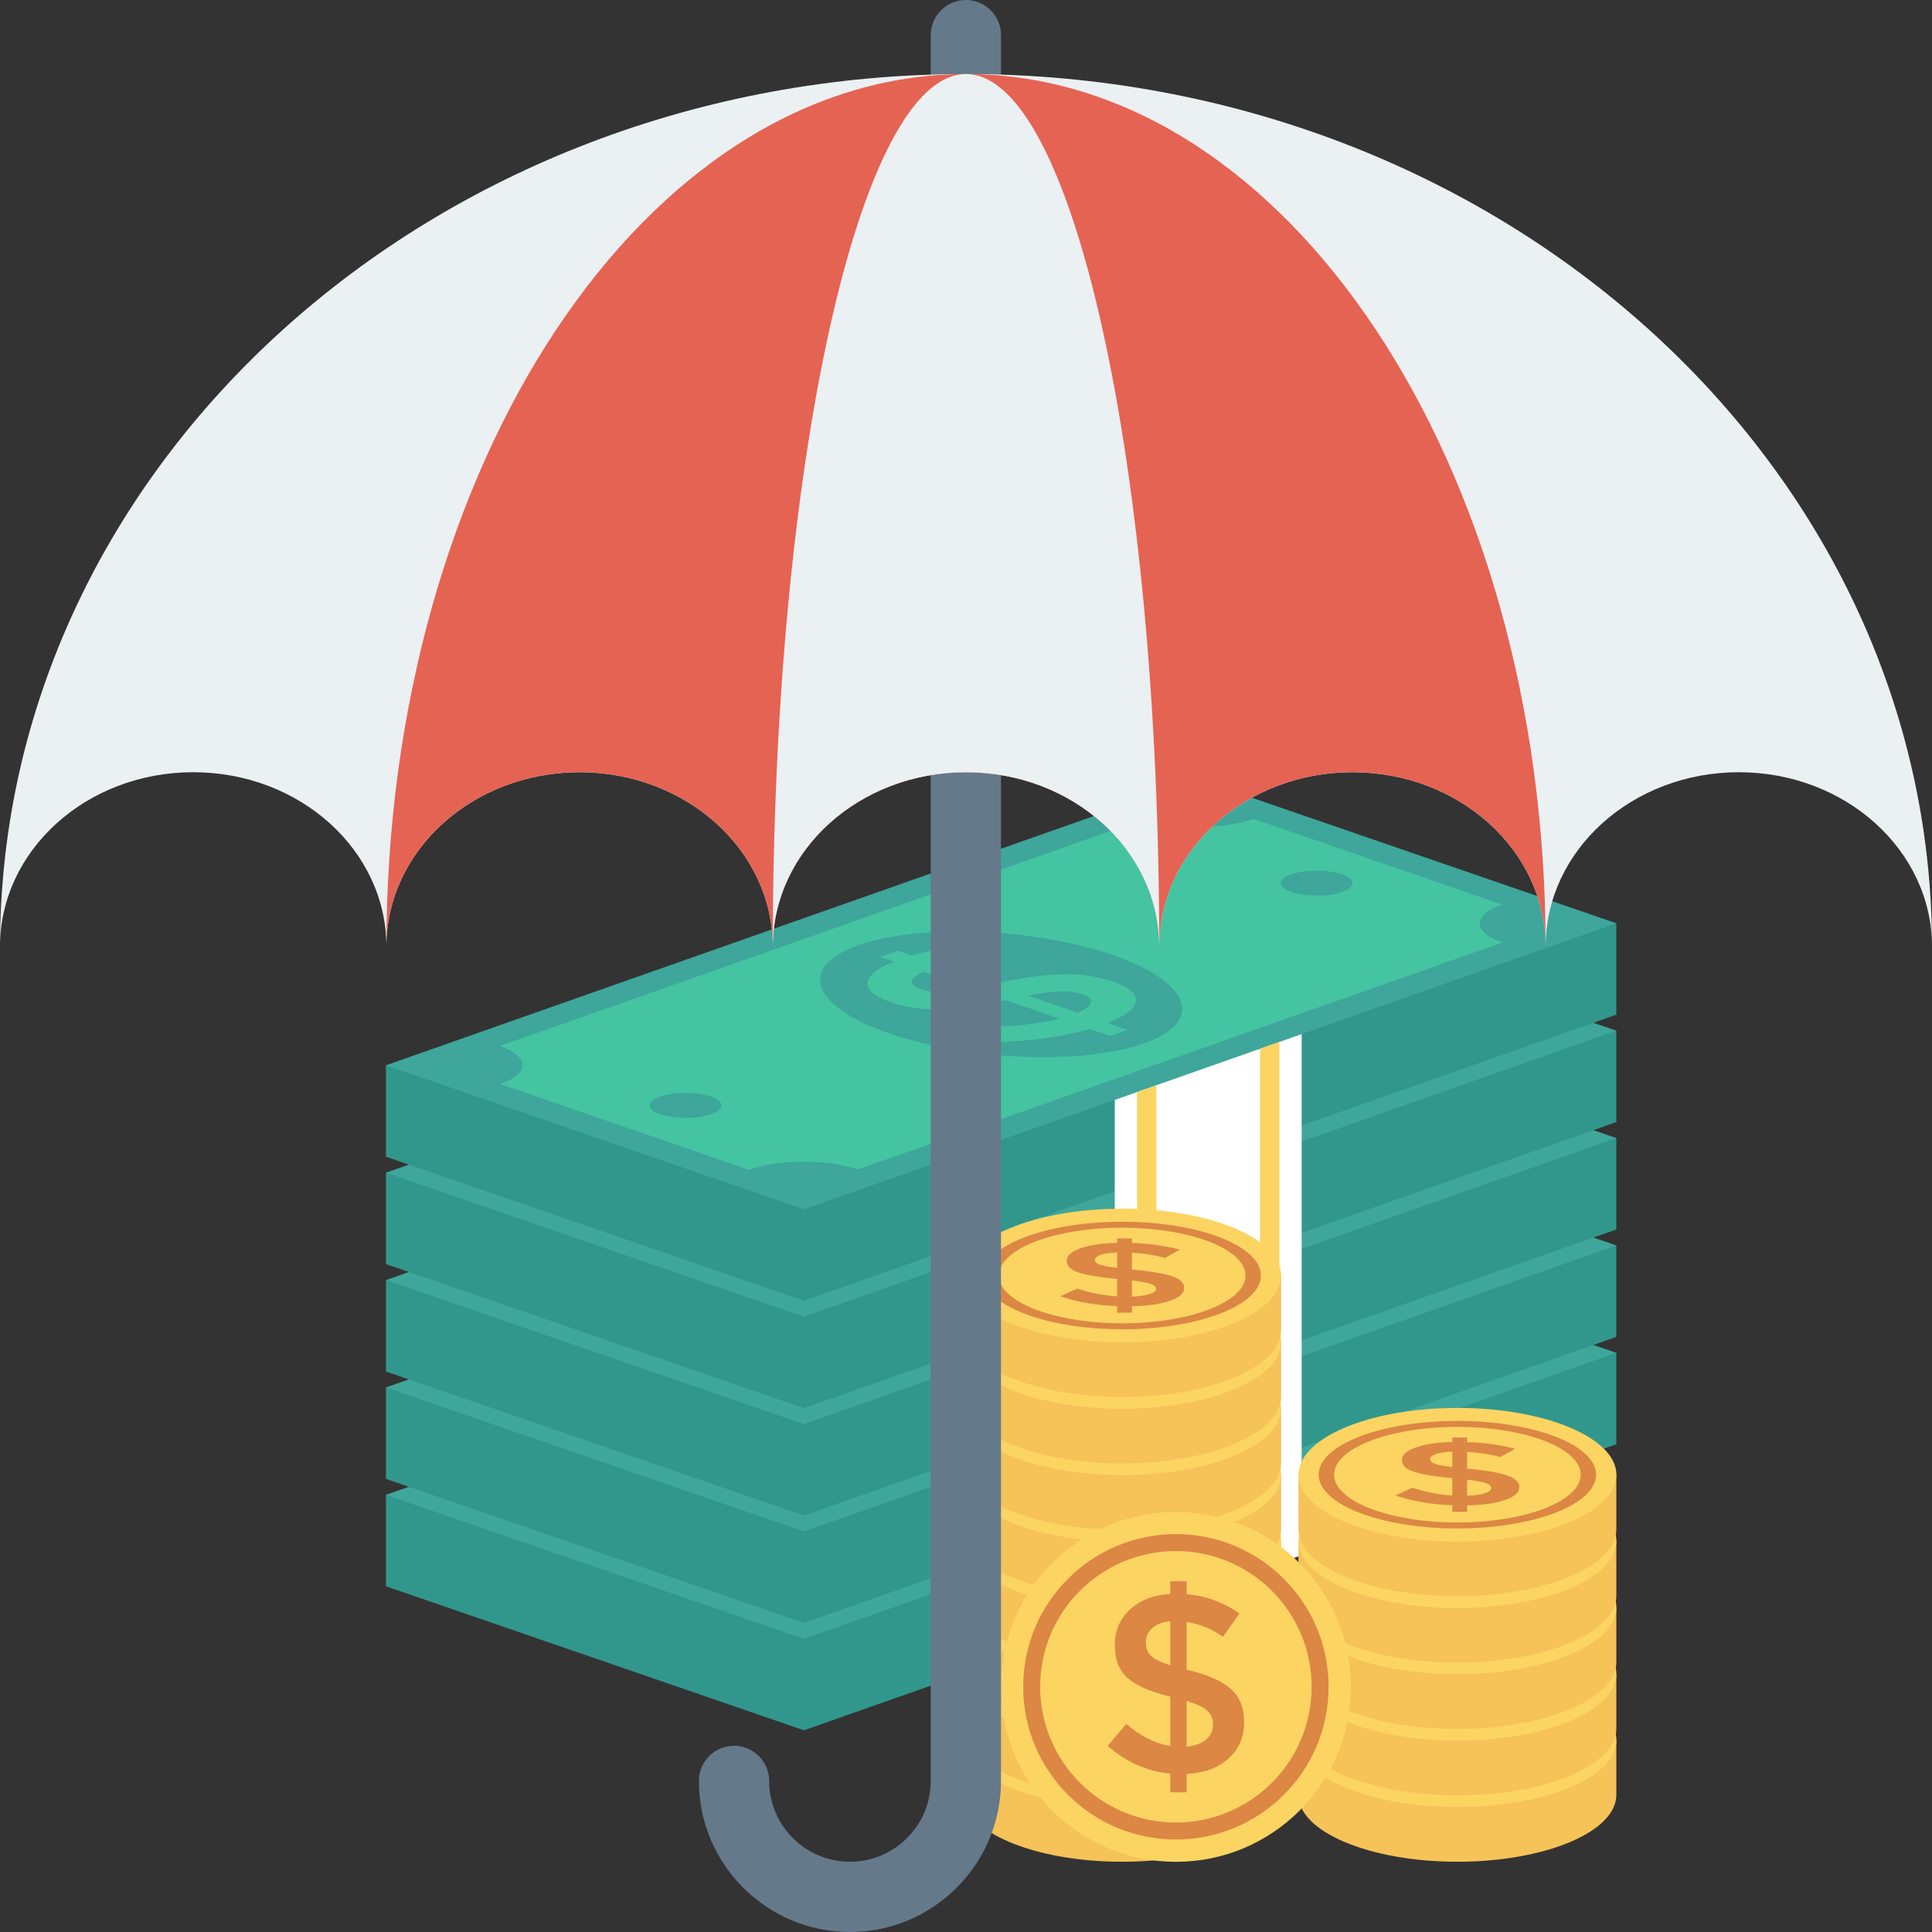 <?xml version="1.0" encoding="iso-8859-1"?>
<!-- Generator: Adobe Illustrator 19.0.0, SVG Export Plug-In . SVG Version: 6.00 Build 0)  -->
<svg version="1.1" id="Layer_1" xmlns="http://www.w3.org/2000/svg" xmlns:xlink="http://www.w3.org/1999/xlink" x="0px" y="0px"
	 viewBox="0 0 491.52 491.52" style="enable-background:new 0 0 491.52 491.52;" xml:space="preserve">
<rect x="0" y="0" width="491.52" height="491.52" fill="#333333" stroke="none"/>
<polygon style="fill:#31978C;" points="360.643,350.01 304.866,330.793 196.463,368.961 98.183,380.306 98.183,403.565 
	204.526,440.206 411.21,367.433 411.21,344.174 "/>
<polygon style="fill:#3EA69B;" points="304.866,307.533 98.183,380.305 204.526,416.946 411.21,344.174 "/>
<path style="fill:#44C4A1;" d="M190.491,406.874l-63.242-21.79c7.623-2.684,7.556-7.012-0.15-9.667l164.047-57.76
	c7.706,2.655,20.132,2.632,27.755-0.052l63.242,21.79c-7.623,2.684-7.556,7.012,0.15,9.667l-164.047,57.76
	C210.54,404.167,198.114,404.19,190.491,406.874z"/>
<g>
	<path style="fill:#3EA69B;" d="M283.044,352.258c20.034,6.903,23.583,16.967,7.926,22.48c-15.656,5.513-44.589,4.386-64.623-2.517
		c-20.034-6.903-23.583-16.967-7.926-22.48C234.078,344.229,263.01,345.356,283.044,352.258z"/>
	<path style="fill:#3EA69B;" d="M341.401,331.711c3.581,1.234,3.612,3.245,0.07,4.493c-3.542,1.247-9.317,1.258-12.898,0.024
		c-3.581-1.234-3.612-3.245-0.07-4.492C332.045,330.488,337.82,330.477,341.401,331.711z"/>
	<path style="fill:#3EA69B;" d="M180.82,388.251c3.581,1.234,3.612,3.245,0.07,4.492c-3.542,1.247-9.317,1.258-12.898,0.024
		c-3.581-1.234-3.612-3.245-0.07-4.492C171.464,387.028,177.239,387.017,180.82,388.251z"/>
</g>
<path style="fill:#44C4A1;" d="M282.378,372.844l-5.145-1.773c-7.029,2.017-15.309,3.149-24.833,3.393l-1.042-3.905
	c7.334-0.193,13.393-0.904,18.194-2.135l-13.674-4.711c-6.522,1.413-12.038,2.193-16.545,2.339c-4.508,0.147-8.793-0.48-12.857-1.88
	c-4.064-1.4-5.986-3.039-5.759-4.921c0.23-1.881,2.482-3.655,6.758-5.324l-3.525-1.214l4.46-1.57l3.593,1.238
	c5.491-1.67,12.086-2.765,19.791-3.284l1.951,3.83c-5.278,0.32-9.959,1.019-14.059,2.101l13.25,4.565l0.21-0.074
	c6.615-1.444,12.257-2.236,16.924-2.375c4.676-0.14,9.067,0.5,13.177,1.916c4.113,1.417,6.021,3.079,5.72,4.983
	c-0.296,1.906-2.695,3.732-7.203,5.483l5.073,1.748L282.378,372.844z M231.965,358.902c-0.13,0.781,0.596,1.443,2.17,1.985
	s3.284,0.808,5.13,0.795c1.843-0.009,4.493-0.329,7.944-0.955l-12.194-4.202C233.11,357.328,232.093,358.12,231.965,358.902z
	 M277.548,364.382c0.221-0.829-0.489-1.528-2.135-2.095c-1.643-0.566-3.459-0.836-5.444-0.808c-1.991,0.03-4.8,0.39-8.432,1.079
	l12.685,4.371C276.22,366.062,277.325,365.214,277.548,364.382z"/>
<polygon style="fill:#31978C;" points="360.643,322.69 304.866,303.472 196.463,341.641 98.183,352.985 98.183,376.245 
	204.526,412.885 411.21,340.113 411.21,316.853 "/>
<polygon style="fill:#3EA69B;" points="304.866,280.212 98.183,352.985 204.526,389.625 411.21,316.853 "/>
<path style="fill:#44C4A1;" d="M190.491,379.554l-63.242-21.79c7.623-2.684,7.556-7.012-0.15-9.667l164.047-57.76
	c7.706,2.655,20.132,2.632,27.755-0.052l63.242,21.79c-7.623,2.684-7.556,7.012,0.15,9.667l-164.047,57.76
	C210.54,376.846,198.114,376.87,190.491,379.554z"/>
<g>
	<path style="fill:#3EA69B;" d="M283.044,324.938c20.034,6.903,23.583,16.967,7.926,22.48c-15.656,5.512-44.589,4.386-64.623-2.517
		c-20.034-6.903-23.583-16.967-7.926-22.48S263.01,318.035,283.044,324.938z"/>
	<path style="fill:#3EA69B;" d="M341.401,304.391c3.581,1.234,3.612,3.245,0.07,4.493c-3.542,1.247-9.317,1.258-12.898,0.024
		c-3.581-1.234-3.612-3.245-0.07-4.492C332.045,303.168,337.82,303.157,341.401,304.391z"/>
	<path style="fill:#3EA69B;" d="M180.82,360.93c3.581,1.234,3.612,3.245,0.07,4.492c-3.542,1.247-9.317,1.258-12.898,0.024
		c-3.581-1.234-3.612-3.245-0.07-4.492C171.464,359.707,177.239,359.696,180.82,360.93z"/>
</g>
<path style="fill:#44C4A1;" d="M282.378,345.524l-5.145-1.773c-7.029,2.017-15.309,3.149-24.833,3.393l-1.042-3.905
	c7.334-0.193,13.393-0.904,18.194-2.135l-13.674-4.711c-6.522,1.413-12.038,2.193-16.545,2.339c-4.508,0.147-8.793-0.48-12.857-1.88
	c-4.064-1.4-5.986-3.039-5.759-4.921c0.23-1.881,2.482-3.655,6.758-5.324l-3.525-1.214l4.46-1.57l3.593,1.238
	c5.491-1.67,12.086-2.765,19.791-3.284l1.951,3.83c-5.278,0.32-9.959,1.019-14.059,2.101l13.25,4.565l0.21-0.074
	c6.615-1.444,12.257-2.236,16.924-2.375c4.676-0.14,9.067,0.5,13.177,1.916c4.113,1.417,6.021,3.079,5.72,4.983
	c-0.296,1.906-2.695,3.732-7.203,5.483l5.073,1.748L282.378,345.524z M231.965,331.581c-0.13,0.781,0.596,1.443,2.17,1.985
	c1.574,0.543,3.284,0.808,5.13,0.795c1.843-0.009,4.493-0.329,7.944-0.955l-12.194-4.202
	C233.11,330.007,232.093,330.799,231.965,331.581z M277.548,337.061c0.221-0.829-0.489-1.528-2.135-2.095
	c-1.643-0.566-3.459-0.836-5.444-0.808c-1.991,0.03-4.8,0.39-8.432,1.079l12.685,4.371
	C276.22,338.742,277.325,337.893,277.548,337.061z"/>
<polygon style="fill:#31978C;" points="360.643,295.369 304.866,276.151 196.463,314.32 98.183,325.664 98.183,348.924 
	204.526,385.564 411.21,312.792 411.21,289.532 "/>
<polygon style="fill:#3EA69B;" points="304.866,252.892 98.183,325.664 204.526,362.304 411.21,289.532 "/>
<path style="fill:#44C4A1;" d="M190.491,352.233l-63.242-21.79c7.623-2.684,7.556-7.012-0.15-9.667l164.047-57.76
	c7.706,2.655,20.132,2.632,27.755-0.052l63.242,21.79c-7.623,2.684-7.556,7.012,0.15,9.667l-164.047,57.76
	C210.54,349.526,198.114,349.549,190.491,352.233z"/>
<g>
	<path style="fill:#3EA69B;" d="M283.044,297.617c20.034,6.903,23.583,16.967,7.926,22.48c-15.656,5.513-44.589,4.386-64.623-2.517
		c-20.034-6.903-23.583-16.967-7.926-22.48C234.078,289.587,263.01,290.714,283.044,297.617z"/>
	<path style="fill:#3EA69B;" d="M341.401,277.07c3.581,1.234,3.612,3.245,0.07,4.492c-3.542,1.247-9.317,1.258-12.898,0.024
		c-3.581-1.234-3.612-3.245-0.07-4.492C332.045,275.847,337.82,275.836,341.401,277.07z"/>
	<path style="fill:#3EA69B;" d="M180.82,333.61c3.581,1.234,3.612,3.245,0.07,4.492c-3.542,1.247-9.317,1.258-12.898,0.024
		c-3.581-1.234-3.612-3.245-0.07-4.492C171.464,332.387,177.239,332.376,180.82,333.61z"/>
</g>
<path style="fill:#44C4A1;" d="M282.378,318.203l-5.145-1.773c-7.029,2.017-15.309,3.149-24.833,3.393l-1.042-3.905
	c7.334-0.193,13.393-0.904,18.194-2.135l-13.674-4.711c-6.522,1.413-12.038,2.193-16.545,2.339c-4.508,0.147-8.793-0.48-12.857-1.88
	s-5.986-3.039-5.759-4.921c0.23-1.881,2.482-3.655,6.758-5.324l-3.525-1.214l4.46-1.57l3.593,1.238
	c5.491-1.67,12.086-2.765,19.791-3.284l1.951,3.83c-5.278,0.32-9.959,1.019-14.059,2.101l13.25,4.565l0.21-0.074
	c6.615-1.444,12.257-2.236,16.924-2.375c4.676-0.14,9.067,0.5,13.177,1.916c4.113,1.417,6.021,3.079,5.72,4.983
	c-0.296,1.906-2.695,3.732-7.203,5.483l5.073,1.748L282.378,318.203z M231.965,304.261c-0.13,0.781,0.596,1.443,2.17,1.985
	s3.284,0.807,5.13,0.795c1.843-0.009,4.493-0.329,7.944-0.955l-12.194-4.202C233.11,302.687,232.093,303.478,231.965,304.261z
	 M277.548,309.74c0.221-0.829-0.489-1.528-2.135-2.095c-1.643-0.566-3.459-0.836-5.444-0.808c-1.991,0.03-4.8,0.39-8.432,1.079
	l12.685,4.37C276.22,311.421,277.325,310.572,277.548,309.74z"/>
<polygon style="fill:#31978C;" points="360.643,268.048 304.866,248.831 196.463,286.999 98.183,298.344 98.183,321.603 
	204.526,358.244 411.21,285.471 411.21,262.212 "/>
<polygon style="fill:#3EA69B;" points="304.866,225.571 98.183,298.343 204.526,334.984 411.21,262.212 "/>
<path style="fill:#44C4A1;" d="M190.491,324.912l-63.242-21.79c7.623-2.684,7.556-7.012-0.15-9.667l164.047-57.76
	c7.706,2.655,20.132,2.632,27.755-0.052l63.242,21.79c-7.623,2.684-7.556,7.012,0.15,9.667l-164.047,57.76
	C210.54,322.205,198.114,322.228,190.491,324.912z"/>
<g>
	<path style="fill:#3EA69B;" d="M283.044,270.296c20.034,6.903,23.583,16.967,7.926,22.48s-44.589,4.386-64.623-2.517
		s-23.583-16.967-7.926-22.48S263.01,263.394,283.044,270.296z"/>
	<path style="fill:#3EA69B;" d="M341.401,249.749c3.581,1.234,3.612,3.245,0.07,4.493c-3.542,1.247-9.317,1.258-12.898,0.024
		c-3.581-1.234-3.612-3.245-0.07-4.493C332.045,248.526,337.82,248.515,341.401,249.749z"/>
	<path style="fill:#3EA69B;" d="M180.82,306.289c3.581,1.234,3.612,3.245,0.07,4.493c-3.542,1.247-9.317,1.258-12.898,0.024
		s-3.612-3.245-0.07-4.493C171.464,305.066,177.239,305.055,180.82,306.289z"/>
</g>
<path style="fill:#44C4A1;" d="M282.378,290.882l-5.145-1.773c-7.029,2.017-15.309,3.149-24.833,3.393l-1.042-3.905
	c7.334-0.193,13.393-0.904,18.194-2.135l-13.674-4.711c-6.522,1.413-12.038,2.193-16.545,2.339c-4.508,0.147-8.793-0.48-12.857-1.88
	s-5.986-3.039-5.759-4.921c0.23-1.881,2.482-3.655,6.758-5.324l-3.525-1.214l4.46-1.57l3.593,1.238
	c5.491-1.67,12.086-2.765,19.791-3.284l1.951,3.83c-5.278,0.32-9.959,1.019-14.059,2.101l13.25,4.565l0.21-0.074
	c6.615-1.444,12.257-2.236,16.924-2.375c4.676-0.14,9.067,0.5,13.177,1.916c4.113,1.417,6.021,3.079,5.72,4.983
	c-0.296,1.906-2.695,3.732-7.203,5.483l5.073,1.748L282.378,290.882z M231.965,276.94c-0.13,0.781,0.596,1.443,2.17,1.985
	s3.284,0.807,5.13,0.795c1.843-0.009,4.493-0.329,7.944-0.955l-12.194-4.202C233.11,275.366,232.093,276.158,231.965,276.94z
	 M277.548,282.42c0.221-0.829-0.489-1.528-2.135-2.095c-1.643-0.566-3.459-0.836-5.444-0.808c-1.991,0.03-4.8,0.39-8.432,1.079
	l12.685,4.371C276.22,284.1,277.325,283.252,277.548,282.42z"/>
<polygon style="fill:#31978C;" points="360.643,240.728 304.866,221.51 196.463,259.679 98.183,271.023 98.183,294.283 
	204.526,330.923 411.21,258.151 411.21,234.891 "/>
<polygon style="fill:#3EA69B;" points="304.866,198.25 98.183,271.023 204.526,307.663 411.21,234.891 "/>
<path style="fill:#44C4A1;" d="M190.491,297.592l-63.242-21.79c7.623-2.684,7.556-7.012-0.15-9.667l164.047-57.76
	c7.706,2.655,20.132,2.632,27.755-0.052l63.242,21.79c-7.623,2.684-7.556,7.012,0.15,9.667l-164.047,57.76
	C210.54,294.884,198.114,294.908,190.491,297.592z"/>
<g>
	<path style="fill:#3EA69B;" d="M283.044,242.976c20.034,6.903,23.583,16.967,7.926,22.48s-44.589,4.386-64.623-2.517
		s-23.583-16.967-7.926-22.48C234.078,234.946,263.01,236.073,283.044,242.976z"/>
	<path style="fill:#3EA69B;" d="M341.401,222.429c3.581,1.234,3.612,3.245,0.07,4.493c-3.542,1.247-9.317,1.258-12.898,0.024
		c-3.581-1.234-3.612-3.245-0.07-4.493C332.045,221.206,337.82,221.195,341.401,222.429z"/>
	<path style="fill:#3EA69B;" d="M180.82,278.968c3.581,1.234,3.612,3.245,0.07,4.492c-3.542,1.247-9.317,1.258-12.898,0.024
		c-3.581-1.234-3.612-3.245-0.07-4.492C171.464,277.745,177.239,277.734,180.82,278.968z"/>
</g>
<path style="fill:#44C4A1;" d="M282.378,263.562l-5.145-1.773c-7.029,2.017-15.309,3.149-24.833,3.393l-1.042-3.905
	c7.334-0.193,13.393-0.904,18.194-2.135l-13.674-4.711c-6.522,1.413-12.038,2.193-16.545,2.339c-4.508,0.147-8.793-0.48-12.857-1.88
	s-5.986-3.039-5.759-4.921c0.23-1.881,2.482-3.655,6.758-5.324l-3.525-1.214l4.46-1.57l3.593,1.238
	c5.491-1.67,12.086-2.765,19.791-3.284l1.951,3.83c-5.278,0.32-9.959,1.019-14.059,2.101l13.25,4.565l0.21-0.074
	c6.615-1.444,12.257-2.236,16.924-2.375c4.676-0.14,9.067,0.5,13.177,1.916c4.113,1.417,6.021,3.079,5.72,4.983
	c-0.296,1.906-2.695,3.732-7.203,5.483l5.073,1.748L282.378,263.562z M231.965,249.619c-0.13,0.781,0.596,1.442,2.17,1.985
	s3.284,0.808,5.13,0.795c1.843-0.009,4.493-0.329,7.944-0.955l-12.194-4.202C233.11,248.045,232.093,248.837,231.965,249.619z
	 M277.548,255.099c0.221-0.829-0.489-1.528-2.135-2.095c-1.643-0.566-3.459-0.836-5.444-0.808c-1.991,0.03-4.8,0.39-8.432,1.079
	l12.685,4.37C276.22,256.78,277.325,255.931,277.548,255.099z"/>
<polygon style="fill:#FFFFFF;" points="283.607,279.819 283.607,412.397 331.156,395.655 331.156,263.078 "/>
<g>
	<polygon style="fill:#FCD462;" points="289.282,277.821 289.282,410.399 294.189,408.671 294.189,276.094 	"/>
	<polygon style="fill:#FCD462;" points="320.574,266.803 320.574,399.381 325.481,397.654 325.481,265.076 	"/>
</g>
<path style="fill:#F6C358;" d="M325.937,456.645c0,9.39-18.104,17.001-40.436,17.001c-22.332,0-40.436-7.612-40.436-17.001v-13.908
	h80.872V456.645z"/>
<ellipse style="fill:#FCD462;" cx="285.501" cy="442.726" rx="40.438" ry="17.004"/>
<g>
	<path style="fill:#DC8744;" d="M285.501,429.057c-19.49,0-35.29,6.125-35.29,13.68c0,7.555,15.8,13.68,35.29,13.68
		c19.49,0,35.29-6.125,35.29-13.68C320.792,435.182,304.991,429.057,285.501,429.057z M285.501,454.898
		c-17.324,0-31.369-5.444-31.369-12.16c0-6.716,14.045-12.16,31.369-12.16c17.324,0,31.369,5.444,31.369,12.16
		C316.87,449.453,302.826,454.898,285.501,454.898z"/>
	<path style="fill:#DC8744;" d="M284.209,452.188v-1.664c-5.375-0.212-10.2-1.041-14.47-2.485l4.293-1.984
		c3.293,1.11,6.682,1.77,10.176,1.984v-4.423c-4.432-0.41-7.678-0.95-9.736-1.619c-2.058-0.669-3.087-1.661-3.087-2.975
		c0-1.315,1.182-2.39,3.556-3.227c2.374-0.836,5.461-1.291,9.267-1.367v-1.14h3.762v1.162c4.313,0.122,8.391,0.692,12.234,1.711
		l-3.824,2.098c-2.59-0.714-5.39-1.155-8.41-1.323v4.286h0.177c4.509,0.411,7.821,0.966,9.937,1.664
		c2.12,0.699,3.178,1.714,3.178,3.044c0,1.33-1.216,2.414-3.647,3.249c-2.432,0.837-5.643,1.292-9.645,1.368v1.641H284.209z
		 M280.059,437.471c-1,0.341-1.498,0.767-1.498,1.277s0.392,0.912,1.177,1.208c0.78,0.297,2.274,0.582,4.471,0.855v-3.945
		C282.443,436.928,281.059,437.129,280.059,437.471z M292.441,447.469c1.096-0.349,1.647-0.79,1.647-1.322
		c0-0.532-0.431-0.954-1.292-1.265c-0.866-0.312-2.475-0.604-4.825-0.878v4.103C289.852,448.032,291.341,447.818,292.441,447.469z"
		/>
</g>
<path style="fill:#F6C358;" d="M325.937,439.755c0,9.39-18.104,17.001-40.436,17.001c-22.332,0-40.436-7.612-40.436-17.001v-13.908
	h80.872V439.755z"/>
<ellipse style="fill:#FCD462;" cx="285.501" cy="425.83" rx="40.438" ry="17.004"/>
<g>
	<path style="fill:#DC8744;" d="M285.501,412.167c-19.49,0-35.29,6.125-35.29,13.68s15.8,13.68,35.29,13.68
		c19.49,0,35.29-6.125,35.29-13.68S304.991,412.167,285.501,412.167z M285.501,438.007c-17.324,0-31.369-5.444-31.369-12.16
		s14.045-12.16,31.369-12.16c17.324,0,31.369,5.444,31.369,12.16S302.826,438.007,285.501,438.007z"/>
	<path style="fill:#DC8744;" d="M284.209,435.297v-1.664c-5.375-0.212-10.2-1.041-14.47-2.484l4.293-1.984
		c3.293,1.11,6.682,1.77,10.176,1.984v-4.423c-4.432-0.41-7.678-0.95-9.736-1.619c-2.058-0.669-3.087-1.661-3.087-2.975
		c0-1.315,1.182-2.39,3.556-3.227c2.374-0.836,5.461-1.291,9.267-1.368v-1.14h3.762v1.162c4.313,0.122,8.391,0.692,12.234,1.711
		l-3.824,2.098c-2.59-0.714-5.39-1.155-8.41-1.323v4.286h0.177c4.509,0.411,7.821,0.966,9.937,1.664
		c2.12,0.7,3.178,1.714,3.178,3.044c0,1.33-1.216,2.414-3.647,3.249c-2.432,0.837-5.643,1.292-9.645,1.368v1.641H284.209z
		 M280.059,420.581c-1,0.341-1.498,0.767-1.498,1.277s0.392,0.912,1.177,1.208c0.78,0.297,2.274,0.582,4.471,0.855v-3.945
		C282.443,420.037,281.059,420.238,280.059,420.581z M292.441,430.578c1.096-0.349,1.647-0.79,1.647-1.322
		c0-0.532-0.431-0.954-1.292-1.265c-0.866-0.312-2.475-0.604-4.825-0.878v4.103C289.852,431.141,291.341,430.928,292.441,430.578z"
		/>
</g>
<path style="fill:#F6C358;" d="M325.937,422.864c0,9.39-18.104,17.001-40.436,17.001c-22.332,0-40.436-7.612-40.436-17.001v-13.908
	h80.872V422.864z"/>
<ellipse style="fill:#FCD462;" cx="285.501" cy="408.934" rx="40.438" ry="17.004"/>
<g>
	<path style="fill:#DC8744;" d="M285.501,395.276c-19.49,0-35.29,6.125-35.29,13.68c0,7.555,15.8,13.68,35.29,13.68
		c19.49,0,35.29-6.125,35.29-13.68C320.792,401.401,304.991,395.276,285.501,395.276z M285.501,421.116
		c-17.324,0-31.369-5.444-31.369-12.16c0-6.716,14.045-12.16,31.369-12.16c17.324,0,31.369,5.444,31.369,12.16
		C316.87,415.672,302.826,421.116,285.501,421.116z"/>
	<path style="fill:#DC8744;" d="M284.209,418.407v-1.664c-5.375-0.212-10.2-1.041-14.47-2.484l4.293-1.984
		c3.293,1.11,6.682,1.77,10.176,1.984v-4.424c-4.432-0.41-7.678-0.95-9.736-1.619c-2.058-0.669-3.087-1.661-3.087-2.975
		s1.182-2.39,3.556-3.227c2.374-0.836,5.461-1.291,9.267-1.367v-1.14h3.762v1.162c4.313,0.122,8.391,0.692,12.234,1.711
		l-3.824,2.098c-2.59-0.714-5.39-1.155-8.41-1.323v4.286h0.177c4.509,0.411,7.821,0.966,9.937,1.664
		c2.12,0.7,3.178,1.714,3.178,3.044c0,1.33-1.216,2.414-3.647,3.249c-2.432,0.837-5.643,1.292-9.645,1.368v1.641H284.209z
		 M280.059,403.69c-1,0.341-1.498,0.767-1.498,1.277c0,0.509,0.392,0.912,1.177,1.208c0.78,0.297,2.274,0.582,4.471,0.855v-3.945
		C282.443,403.146,281.059,403.348,280.059,403.69z M292.441,413.687c1.096-0.349,1.647-0.789,1.647-1.322
		c0-0.532-0.431-0.954-1.292-1.265c-0.866-0.312-2.475-0.604-4.825-0.878v4.103C289.852,414.25,291.341,414.037,292.441,413.687z"/>
</g>
<path style="fill:#F6C358;" d="M325.937,405.973c0,9.39-18.104,17.001-40.436,17.001c-22.332,0-40.436-7.612-40.436-17.001v-13.908
	h80.872V405.973z"/>
<ellipse style="fill:#FCD462;" cx="285.501" cy="392.09" rx="40.438" ry="17.004"/>
<g>
	<path style="fill:#DC8744;" d="M285.501,378.385c-19.49,0-35.29,6.125-35.29,13.68c0,7.555,15.8,13.68,35.29,13.68
		c19.49,0,35.29-6.125,35.29-13.68C320.792,384.51,304.991,378.385,285.501,378.385z M285.501,404.226
		c-17.324,0-31.369-5.444-31.369-12.16c0-6.716,14.045-12.16,31.369-12.16c17.324,0,31.369,5.444,31.369,12.16
		C316.87,398.781,302.826,404.226,285.501,404.226z"/>
	<path style="fill:#DC8744;" d="M284.209,401.516v-1.664c-5.375-0.212-10.2-1.041-14.47-2.484l4.293-1.984
		c3.293,1.11,6.682,1.77,10.176,1.984v-4.424c-4.432-0.41-7.678-0.95-9.736-1.619c-2.058-0.669-3.087-1.661-3.087-2.975
		s1.182-2.39,3.556-3.227c2.374-0.836,5.461-1.291,9.267-1.367v-1.14h3.762v1.162c4.313,0.122,8.391,0.692,12.234,1.711
		l-3.824,2.098c-2.59-0.714-5.39-1.155-8.41-1.323v4.286h0.177c4.509,0.411,7.821,0.966,9.937,1.664
		c2.12,0.699,3.178,1.714,3.178,3.044c0,1.33-1.216,2.414-3.647,3.249c-2.432,0.837-5.643,1.292-9.645,1.368v1.641H284.209z
		 M280.059,386.799c-1,0.341-1.498,0.767-1.498,1.277c0,0.509,0.392,0.912,1.177,1.208c0.78,0.297,2.274,0.582,4.471,0.855v-3.945
		C282.443,386.256,281.059,386.457,280.059,386.799z M292.441,396.797c1.096-0.349,1.647-0.789,1.647-1.322
		c0-0.532-0.431-0.954-1.292-1.265c-0.866-0.312-2.475-0.604-4.825-0.878v4.103C289.852,397.36,291.341,397.146,292.441,396.797z"/>
</g>
<path style="fill:#F6C358;" d="M325.937,389.083c0,9.39-18.104,17.001-40.436,17.001c-22.332,0-40.436-7.612-40.436-17.001v-13.908
	h80.872V389.083z"/>
<ellipse style="fill:#FCD462;" cx="285.501" cy="375.194" rx="40.438" ry="17.004"/>
<g>
	<path style="fill:#DC8744;" d="M285.501,361.495c-19.49,0-35.29,6.125-35.29,13.68s15.8,13.68,35.29,13.68
		c19.49,0,35.29-6.125,35.29-13.68S304.991,361.495,285.501,361.495z M285.501,387.335c-17.324,0-31.369-5.444-31.369-12.16
		c0-6.716,14.045-12.16,31.369-12.16c17.324,0,31.369,5.444,31.369,12.16C316.87,381.891,302.826,387.335,285.501,387.335z"/>
	<path style="fill:#DC8744;" d="M284.209,384.625v-1.664c-5.375-0.212-10.2-1.041-14.47-2.485l4.293-1.984
		c3.293,1.11,6.682,1.77,10.176,1.984v-4.423c-4.432-0.41-7.678-0.95-9.736-1.619c-2.058-0.669-3.087-1.661-3.087-2.975
		c0-1.315,1.182-2.39,3.556-3.227c2.374-0.836,5.461-1.291,9.267-1.367v-1.14h3.762v1.162c4.313,0.122,8.391,0.692,12.234,1.711
		l-3.824,2.098c-2.59-0.714-5.39-1.155-8.41-1.323v4.286h0.177c4.509,0.411,7.821,0.966,9.937,1.664
		c2.12,0.699,3.178,1.714,3.178,3.044c0,1.33-1.216,2.414-3.647,3.249c-2.432,0.837-5.643,1.292-9.645,1.368v1.641H284.209z
		 M280.059,369.909c-1,0.341-1.498,0.767-1.498,1.277s0.392,0.912,1.177,1.208c0.78,0.297,2.274,0.582,4.471,0.855v-3.945
		C282.443,369.365,281.059,369.566,280.059,369.909z M292.441,379.906c1.096-0.349,1.647-0.79,1.647-1.322
		c0-0.532-0.431-0.954-1.292-1.265c-0.866-0.312-2.475-0.604-4.825-0.878v4.103C289.852,380.469,291.341,380.256,292.441,379.906z"
		/>
</g>
<path style="fill:#F6C358;" d="M325.937,372.192c0,9.39-18.104,17.001-40.436,17.001c-22.332,0-40.436-7.612-40.436-17.001v-13.908
	h80.872V372.192z"/>
<ellipse style="fill:#FCD462;" cx="285.501" cy="358.282" rx="40.438" ry="17.004"/>
<g>
	<path style="fill:#DC8744;" d="M285.501,344.604c-19.49,0-35.29,6.125-35.29,13.68c0,7.555,15.8,13.68,35.29,13.68
		c19.49,0,35.29-6.125,35.29-13.68C320.792,350.729,304.991,344.604,285.501,344.604z M285.501,370.444
		c-17.324,0-31.369-5.444-31.369-12.16c0-6.716,14.045-12.16,31.369-12.16c17.324,0,31.369,5.444,31.369,12.16
		C316.87,365,302.826,370.444,285.501,370.444z"/>
	<path style="fill:#DC8744;" d="M284.209,367.735v-1.664c-5.375-0.212-10.2-1.041-14.47-2.484l4.293-1.984
		c3.293,1.11,6.682,1.77,10.176,1.984v-4.423c-4.432-0.41-7.678-0.95-9.736-1.619c-2.058-0.669-3.087-1.661-3.087-2.975
		c0-1.315,1.182-2.39,3.556-3.227c2.374-0.836,5.461-1.291,9.267-1.367v-1.14h3.762v1.162c4.313,0.122,8.391,0.692,12.234,1.711
		l-3.824,2.098c-2.59-0.714-5.39-1.155-8.41-1.323v4.286h0.177c4.509,0.411,7.821,0.966,9.937,1.664
		c2.12,0.7,3.178,1.714,3.178,3.044c0,1.33-1.216,2.414-3.647,3.249c-2.432,0.837-5.643,1.292-9.645,1.368v1.641H284.209z
		 M280.059,353.018c-1,0.341-1.498,0.767-1.498,1.277s0.392,0.912,1.177,1.208c0.78,0.297,2.274,0.582,4.471,0.855v-3.945
		C282.443,352.474,281.059,352.676,280.059,353.018z M292.441,363.015c1.096-0.349,1.647-0.79,1.647-1.322
		c0-0.532-0.431-0.954-1.292-1.265c-0.866-0.312-2.475-0.604-4.825-0.878v4.103C289.852,363.578,291.341,363.365,292.441,363.015z"
		/>
</g>
<path style="fill:#F6C358;" d="M325.937,355.301c0,9.39-18.104,17.001-40.436,17.001c-22.332,0-40.436-7.612-40.436-17.001v-13.908
	h80.872V355.301z"/>
<ellipse style="fill:#FCD462;" cx="285.501" cy="341.402" rx="40.438" ry="17.004"/>
<g>
	<path style="fill:#DC8744;" d="M285.501,327.713c-19.49,0-35.29,6.125-35.29,13.68c0,7.555,15.8,13.68,35.29,13.68
		c19.49,0,35.29-6.125,35.29-13.68C320.792,333.838,304.991,327.713,285.501,327.713z M285.501,353.554
		c-17.324,0-31.369-5.444-31.369-12.16c0-6.716,14.045-12.16,31.369-12.16c17.324,0,31.369,5.444,31.369,12.16
		C316.87,348.109,302.826,353.554,285.501,353.554z"/>
	<path style="fill:#DC8744;" d="M284.209,350.844v-1.664c-5.375-0.212-10.2-1.041-14.47-2.484l4.293-1.984
		c3.293,1.11,6.682,1.77,10.176,1.984v-4.424c-4.432-0.41-7.678-0.95-9.736-1.619c-2.058-0.669-3.087-1.661-3.087-2.975
		s1.182-2.39,3.556-3.227c2.374-0.836,5.461-1.291,9.267-1.367v-1.14h3.762v1.162c4.313,0.122,8.391,0.692,12.234,1.711
		l-3.824,2.098c-2.59-0.714-5.39-1.155-8.41-1.323v4.286h0.177c4.509,0.411,7.821,0.966,9.937,1.664
		c2.12,0.7,3.178,1.715,3.178,3.044c0,1.33-1.216,2.414-3.647,3.249c-2.432,0.837-5.643,1.292-9.645,1.368v1.641H284.209z
		 M280.059,336.127c-1,0.341-1.498,0.767-1.498,1.277s0.392,0.912,1.177,1.208c0.78,0.297,2.274,0.582,4.471,0.855v-3.945
		C282.443,335.584,281.059,335.785,280.059,336.127z M292.441,346.125c1.096-0.349,1.647-0.789,1.647-1.322
		c0-0.532-0.431-0.954-1.292-1.265c-0.866-0.312-2.475-0.604-4.825-0.878v4.103C289.852,346.688,291.341,346.474,292.441,346.125z"
		/>
</g>
<path style="fill:#F6C358;" d="M325.937,338.411c0,9.39-18.104,17.001-40.436,17.001c-22.332,0-40.436-7.612-40.436-17.001v-13.908
	h80.872V338.411z"/>
<ellipse style="fill:#FCD462;" cx="285.501" cy="324.506" rx="40.438" ry="17.004"/>
<g>
	<path style="fill:#DC8744;" d="M285.501,310.822c-19.49,0-35.29,6.125-35.29,13.68c0,7.555,15.8,13.68,35.29,13.68
		c19.49,0,35.29-6.125,35.29-13.68C320.792,316.947,304.991,310.822,285.501,310.822z M285.501,336.663
		c-17.324,0-31.369-5.444-31.369-12.16c0-6.716,14.045-12.16,31.369-12.16c17.324,0,31.369,5.444,31.369,12.16
		C316.87,331.219,302.826,336.663,285.501,336.663z"/>
	<path style="fill:#DC8744;" d="M284.209,333.953v-1.664c-5.375-0.212-10.2-1.041-14.47-2.484l4.293-1.984
		c3.293,1.11,6.682,1.77,10.176,1.984v-4.423c-4.432-0.41-7.678-0.95-9.736-1.619c-2.058-0.669-3.087-1.661-3.087-2.975
		c0-1.315,1.182-2.39,3.556-3.227c2.374-0.836,5.461-1.291,9.267-1.367v-1.14h3.762v1.162c4.313,0.122,8.391,0.692,12.234,1.711
		l-3.824,2.098c-2.59-0.714-5.39-1.155-8.41-1.323v4.286h0.177c4.509,0.411,7.821,0.966,9.937,1.664
		c2.12,0.699,3.178,1.714,3.178,3.044c0,1.33-1.216,2.414-3.647,3.249c-2.432,0.837-5.643,1.292-9.645,1.368v1.641H284.209z
		 M280.059,319.237c-1,0.341-1.498,0.767-1.498,1.277c0,0.509,0.392,0.912,1.177,1.208c0.78,0.297,2.274,0.582,4.471,0.855v-3.945
		C282.443,318.693,281.059,318.894,280.059,319.237z M292.441,329.234c1.096-0.349,1.647-0.789,1.647-1.322
		c0-0.532-0.431-0.954-1.292-1.265c-0.866-0.312-2.475-0.604-4.825-0.878v4.103C289.852,329.797,291.341,329.584,292.441,329.234z"
		/>
</g>
<path style="fill:#F6C358;" d="M411.21,456.645c0,9.39-18.104,17.001-40.436,17.001s-40.436-7.612-40.436-17.001v-13.908h80.872
	V456.645z"/>
<ellipse style="fill:#FCD462;" cx="370.79" cy="442.726" rx="40.438" ry="17.004"/>
<g>
	<path style="fill:#DC8744;" d="M370.774,429.057c-19.49,0-35.29,6.125-35.29,13.68c0,7.555,15.8,13.68,35.29,13.68
		c19.49,0,35.29-6.125,35.29-13.68C406.065,435.182,390.264,429.057,370.774,429.057z M370.774,454.898
		c-17.324,0-31.369-5.444-31.369-12.16c0-6.716,14.045-12.16,31.369-12.16s31.369,5.444,31.369,12.16
		C402.143,449.453,388.099,454.898,370.774,454.898z"/>
	<path style="fill:#DC8744;" d="M369.482,452.188v-1.664c-5.375-0.212-10.2-1.041-14.47-2.485l4.293-1.984
		c3.293,1.11,6.682,1.77,10.176,1.984v-4.423c-4.432-0.41-7.678-0.95-9.736-1.619c-2.058-0.669-3.087-1.661-3.087-2.975
		c0-1.315,1.182-2.39,3.556-3.227c2.374-0.836,5.461-1.291,9.267-1.367v-1.14h3.762v1.162c4.313,0.122,8.391,0.692,12.234,1.711
		l-3.824,2.098c-2.589-0.714-5.39-1.155-8.41-1.323v4.286h0.177c4.509,0.411,7.821,0.966,9.937,1.664
		c2.12,0.699,3.178,1.714,3.178,3.044c0,1.33-1.216,2.414-3.647,3.249c-2.432,0.837-5.643,1.292-9.645,1.368v1.641H369.482z
		 M365.332,437.471c-1,0.341-1.498,0.767-1.498,1.277s0.393,0.912,1.178,1.208c0.78,0.297,2.274,0.582,4.471,0.855v-3.945
		C367.715,436.928,366.332,437.129,365.332,437.471z M377.714,447.469c1.096-0.349,1.647-0.79,1.647-1.322
		c0-0.532-0.431-0.954-1.292-1.265c-0.866-0.312-2.475-0.604-4.825-0.878v4.103C375.125,448.032,376.614,447.818,377.714,447.469z"
		/>
</g>
<path style="fill:#F6C358;" d="M411.21,439.755c0,9.39-18.104,17.001-40.436,17.001s-40.436-7.612-40.436-17.001v-13.908h80.872
	V439.755z"/>
<ellipse style="fill:#FCD462;" cx="370.79" cy="425.83" rx="40.438" ry="17.004"/>
<g>
	<path style="fill:#DC8744;" d="M370.774,412.167c-19.49,0-35.29,6.125-35.29,13.68s15.8,13.68,35.29,13.68
		c19.49,0,35.29-6.125,35.29-13.68S390.264,412.167,370.774,412.167z M370.774,438.007c-17.324,0-31.369-5.444-31.369-12.16
		s14.045-12.16,31.369-12.16s31.369,5.444,31.369,12.16S388.099,438.007,370.774,438.007z"/>
	<path style="fill:#DC8744;" d="M369.482,435.297v-1.664c-5.375-0.212-10.2-1.041-14.47-2.484l4.293-1.984
		c3.293,1.11,6.682,1.77,10.176,1.984v-4.423c-4.432-0.41-7.678-0.95-9.736-1.619c-2.058-0.669-3.087-1.661-3.087-2.975
		c0-1.315,1.182-2.39,3.556-3.227c2.374-0.836,5.461-1.291,9.267-1.368v-1.14h3.762v1.162c4.313,0.122,8.391,0.692,12.234,1.711
		l-3.824,2.098c-2.589-0.714-5.39-1.155-8.41-1.323v4.286h0.177c4.509,0.411,7.821,0.966,9.937,1.664
		c2.12,0.7,3.178,1.714,3.178,3.044c0,1.33-1.216,2.414-3.647,3.249c-2.432,0.837-5.643,1.292-9.645,1.368v1.641H369.482z
		 M365.332,420.581c-1,0.341-1.498,0.767-1.498,1.277s0.393,0.912,1.178,1.208c0.78,0.297,2.274,0.582,4.471,0.855v-3.945
		C367.715,420.037,366.332,420.238,365.332,420.581z M377.714,430.578c1.096-0.349,1.647-0.79,1.647-1.322
		c0-0.532-0.431-0.954-1.292-1.265c-0.866-0.312-2.475-0.604-4.825-0.878v4.103C375.125,431.141,376.614,430.928,377.714,430.578z"
		/>
</g>
<path style="fill:#F6C358;" d="M411.21,422.864c0,9.39-18.104,17.001-40.436,17.001s-40.436-7.612-40.436-17.001v-13.908h80.872
	V422.864z"/>
<ellipse style="fill:#FCD462;" cx="370.79" cy="408.934" rx="40.438" ry="17.004"/>
<g>
	<path style="fill:#DC8744;" d="M370.774,395.276c-19.49,0-35.29,6.125-35.29,13.68c0,7.555,15.8,13.68,35.29,13.68
		c19.49,0,35.29-6.125,35.29-13.68C406.065,401.401,390.264,395.276,370.774,395.276z M370.774,421.116
		c-17.324,0-31.369-5.444-31.369-12.16c0-6.716,14.045-12.16,31.369-12.16s31.369,5.444,31.369,12.16
		C402.143,415.672,388.099,421.116,370.774,421.116z"/>
	<path style="fill:#DC8744;" d="M369.482,418.407v-1.664c-5.375-0.212-10.2-1.041-14.47-2.484l4.293-1.984
		c3.293,1.11,6.682,1.77,10.176,1.984v-4.424c-4.432-0.41-7.678-0.95-9.736-1.619s-3.087-1.661-3.087-2.975s1.182-2.39,3.556-3.227
		c2.374-0.836,5.461-1.291,9.267-1.367v-1.14h3.762v1.162c4.313,0.122,8.391,0.692,12.234,1.711l-3.824,2.098
		c-2.589-0.714-5.39-1.155-8.41-1.323v4.286h0.177c4.509,0.411,7.821,0.966,9.937,1.664c2.12,0.7,3.178,1.714,3.178,3.044
		c0,1.33-1.216,2.414-3.647,3.249c-2.432,0.837-5.643,1.292-9.645,1.368v1.641H369.482z M365.332,403.69
		c-1,0.341-1.498,0.767-1.498,1.277c0,0.509,0.393,0.912,1.178,1.208c0.78,0.297,2.274,0.582,4.471,0.855v-3.945
		C367.715,403.146,366.332,403.348,365.332,403.69z M377.714,413.687c1.096-0.349,1.647-0.789,1.647-1.322
		c0-0.532-0.431-0.954-1.292-1.265c-0.866-0.312-2.475-0.604-4.825-0.878v4.103C375.125,414.25,376.614,414.037,377.714,413.687z"/>
</g>
<path style="fill:#F6C358;" d="M411.21,405.973c0,9.39-18.104,17.001-40.436,17.001s-40.436-7.612-40.436-17.001v-13.908h80.872
	V405.973z"/>
<ellipse style="fill:#FCD462;" cx="370.79" cy="392.09" rx="40.438" ry="17.004"/>
<g>
	<path style="fill:#DC8744;" d="M370.774,378.385c-19.49,0-35.29,6.125-35.29,13.68c0,7.555,15.8,13.68,35.29,13.68
		c19.49,0,35.29-6.125,35.29-13.68C406.065,384.51,390.264,378.385,370.774,378.385z M370.774,404.226
		c-17.324,0-31.369-5.444-31.369-12.16c0-6.716,14.045-12.16,31.369-12.16s31.369,5.444,31.369,12.16
		C402.143,398.781,388.099,404.226,370.774,404.226z"/>
	<path style="fill:#DC8744;" d="M369.482,401.516v-1.664c-5.375-0.212-10.2-1.041-14.47-2.484l4.293-1.984
		c3.293,1.11,6.682,1.77,10.176,1.984v-4.424c-4.432-0.41-7.678-0.95-9.736-1.619c-2.058-0.669-3.087-1.661-3.087-2.975
		s1.182-2.39,3.556-3.227c2.374-0.836,5.461-1.291,9.267-1.367v-1.14h3.762v1.162c4.313,0.122,8.391,0.692,12.234,1.711
		l-3.824,2.098c-2.589-0.714-5.39-1.155-8.41-1.323v4.286h0.177c4.509,0.411,7.821,0.966,9.937,1.664
		c2.12,0.699,3.178,1.714,3.178,3.044c0,1.33-1.216,2.414-3.647,3.249c-2.432,0.837-5.643,1.292-9.645,1.368v1.641H369.482z
		 M365.332,386.799c-1,0.341-1.498,0.767-1.498,1.277c0,0.509,0.393,0.912,1.178,1.208c0.78,0.297,2.274,0.582,4.471,0.855v-3.945
		C367.715,386.256,366.332,386.457,365.332,386.799z M377.714,396.797c1.096-0.349,1.647-0.789,1.647-1.322
		c0-0.532-0.431-0.954-1.292-1.265c-0.866-0.312-2.475-0.604-4.825-0.878v4.103C375.125,397.36,376.614,397.146,377.714,396.797z"/>
</g>
<path style="fill:#F6C358;" d="M411.21,389.083c0,9.39-18.104,17.001-40.436,17.001s-40.436-7.612-40.436-17.001v-13.908h80.872
	V389.083z"/>
<ellipse style="fill:#FCD462;" cx="370.79" cy="375.194" rx="40.438" ry="17.004"/>
<g>
	<path style="fill:#DC8744;" d="M370.774,361.495c-19.49,0-35.29,6.125-35.29,13.68s15.8,13.68,35.29,13.68
		c19.49,0,35.29-6.125,35.29-13.68S390.264,361.495,370.774,361.495z M370.774,387.335c-17.324,0-31.369-5.444-31.369-12.16
		c0-6.716,14.045-12.16,31.369-12.16s31.369,5.444,31.369,12.16C402.143,381.891,388.099,387.335,370.774,387.335z"/>
	<path style="fill:#DC8744;" d="M369.482,384.625v-1.664c-5.375-0.212-10.2-1.041-14.47-2.485l4.293-1.984
		c3.293,1.11,6.682,1.77,10.176,1.984v-4.423c-4.432-0.41-7.678-0.95-9.736-1.619c-2.058-0.669-3.087-1.661-3.087-2.975
		c0-1.315,1.182-2.39,3.556-3.227c2.374-0.836,5.461-1.291,9.267-1.367v-1.14h3.762v1.162c4.313,0.122,8.391,0.692,12.234,1.711
		l-3.824,2.098c-2.589-0.714-5.39-1.155-8.41-1.323v4.286h0.177c4.509,0.411,7.821,0.966,9.937,1.664
		c2.12,0.699,3.178,1.714,3.178,3.044c0,1.33-1.216,2.414-3.647,3.249c-2.432,0.837-5.643,1.292-9.645,1.368v1.641H369.482z
		 M365.332,369.909c-1,0.341-1.498,0.767-1.498,1.277s0.393,0.912,1.178,1.208c0.78,0.297,2.274,0.582,4.471,0.855v-3.945
		C367.715,369.365,366.332,369.566,365.332,369.909z M377.714,379.906c1.096-0.349,1.647-0.79,1.647-1.322
		c0-0.532-0.431-0.954-1.292-1.265c-0.866-0.312-2.475-0.604-4.825-0.878v4.103C375.125,380.469,376.614,380.256,377.714,379.906z"
		/>
</g>
<circle style="fill:#FCD462;" cx="299.162" cy="429.158" r="44.508"/>
<g>
	<path style="fill:#DC8744;" d="M299.16,390.289c-21.454,0-38.847,17.392-38.847,38.847c0,21.454,17.392,38.847,38.847,38.847
		s38.847-17.392,38.847-38.847C338.006,407.682,320.614,390.289,299.16,390.289z M299.16,463.666c-19.07,0-34.53-15.46-34.53-34.53
		c0-19.07,15.46-34.53,34.53-34.53c19.07,0,34.53,15.46,34.53,34.53C333.69,448.206,318.23,463.666,299.16,463.666z"/>
	<path style="fill:#DC8744;" d="M297.737,455.971v-4.726c-5.917-0.603-11.228-2.956-15.928-7.055l4.726-5.632
		c3.625,3.151,7.355,5.026,11.202,5.632v-12.561c-4.879-1.164-8.451-2.698-10.717-4.597c-2.266-1.899-3.398-4.716-3.398-8.449
		c0-3.733,1.301-6.786,3.915-9.162c2.613-2.374,6.012-3.667,10.2-3.883v-3.238h4.141v3.301c4.747,0.348,9.236,1.965,13.467,4.858
		l-4.21,5.956c-2.85-2.028-5.933-3.28-9.257-3.757v12.171h0.195c4.963,1.167,8.609,2.742,10.938,4.726
		c2.334,1.986,3.499,4.868,3.499,8.644c0,3.778-1.338,6.855-4.015,9.226c-2.677,2.376-6.212,3.67-10.617,3.886v4.66H297.737z
		 M293.169,414.182c-1.101,0.969-1.649,2.179-1.649,3.625s0.432,2.59,1.296,3.43c0.859,0.843,2.503,1.652,4.921,2.429v-11.202
		C295.793,412.638,294.27,413.21,293.169,414.182z M306.799,442.57c1.207-0.991,1.812-2.242,1.812-3.754
		c0-1.509-0.474-2.708-1.423-3.593c-0.954-0.885-2.724-1.715-5.311-2.492v11.652C303.949,444.169,305.588,443.563,306.799,442.57z"
		/>
</g>
<path style="fill:#64798A;" d="M216.227,491.52c-21.19,0-38.426-17.241-38.426-38.435c0-4.935,3.997-8.937,8.937-8.937
	c4.94,0,8.937,4.001,8.937,8.937c0,11.337,9.216,20.561,20.553,20.561c11.337,0,20.561-9.225,20.561-20.561V8.937
	c0-4.935,3.997-8.937,8.937-8.937c4.94,0,8.937,4.001,8.937,8.937v444.148C254.662,474.279,237.417,491.52,216.227,491.52z"/>
<path style="fill:#EBF0F3;" d="M442.368,196.461c27.146,0,49.152,19.88,49.152,44.404c0-122.618-110.03-222.02-245.759-222.02
	C110.031,18.845,0,118.246,0,240.864c0-24.524,22.007-44.404,49.153-44.404s49.153,19.88,49.153,44.404
	c0-24.524,22.006-44.404,49.152-44.404s49.152,19.88,49.152,44.404c0-24.524,22.006-44.404,49.153-44.404
	c27.145,0,49.152,19.88,49.152,44.404c0-24.524,22.006-44.404,49.152-44.404c27.147,0,49.153,19.88,49.153,44.404
	C393.217,216.341,415.223,196.461,442.368,196.461z"/>
<path style="fill:#E56353;" d="M245.761,18.845c-81.438,0-147.456,99.402-147.456,222.02c0-24.524,22.006-44.404,49.152-44.404
	s49.152,19.88,49.152,44.404c0-24.524,22.006-44.404,49.153-44.404c27.145,0,49.152,19.88,49.152,44.404
	c0-24.524,22.006-44.404,49.152-44.404c27.147,0,49.153,19.88,49.153,44.404C393.217,118.246,327.198,18.845,245.761,18.845z"/>
<path style="fill:#EBF0F3;" d="M245.761,196.461c27.145,0,49.152,19.88,49.152,44.404c0-122.618-22.007-222.02-49.152-222.02
	c-27.147,0-49.153,99.402-49.153,222.02C196.608,216.341,218.614,196.461,245.761,196.461z"/>
<g>
</g>
<g>
</g>
<g>
</g>
<g>
</g>
<g>
</g>
<g>
</g>
<g>
</g>
<g>
</g>
<g>
</g>
<g>
</g>
<g>
</g>
<g>
</g>
<g>
</g>
<g>
</g>
<g>
</g>
</svg>

